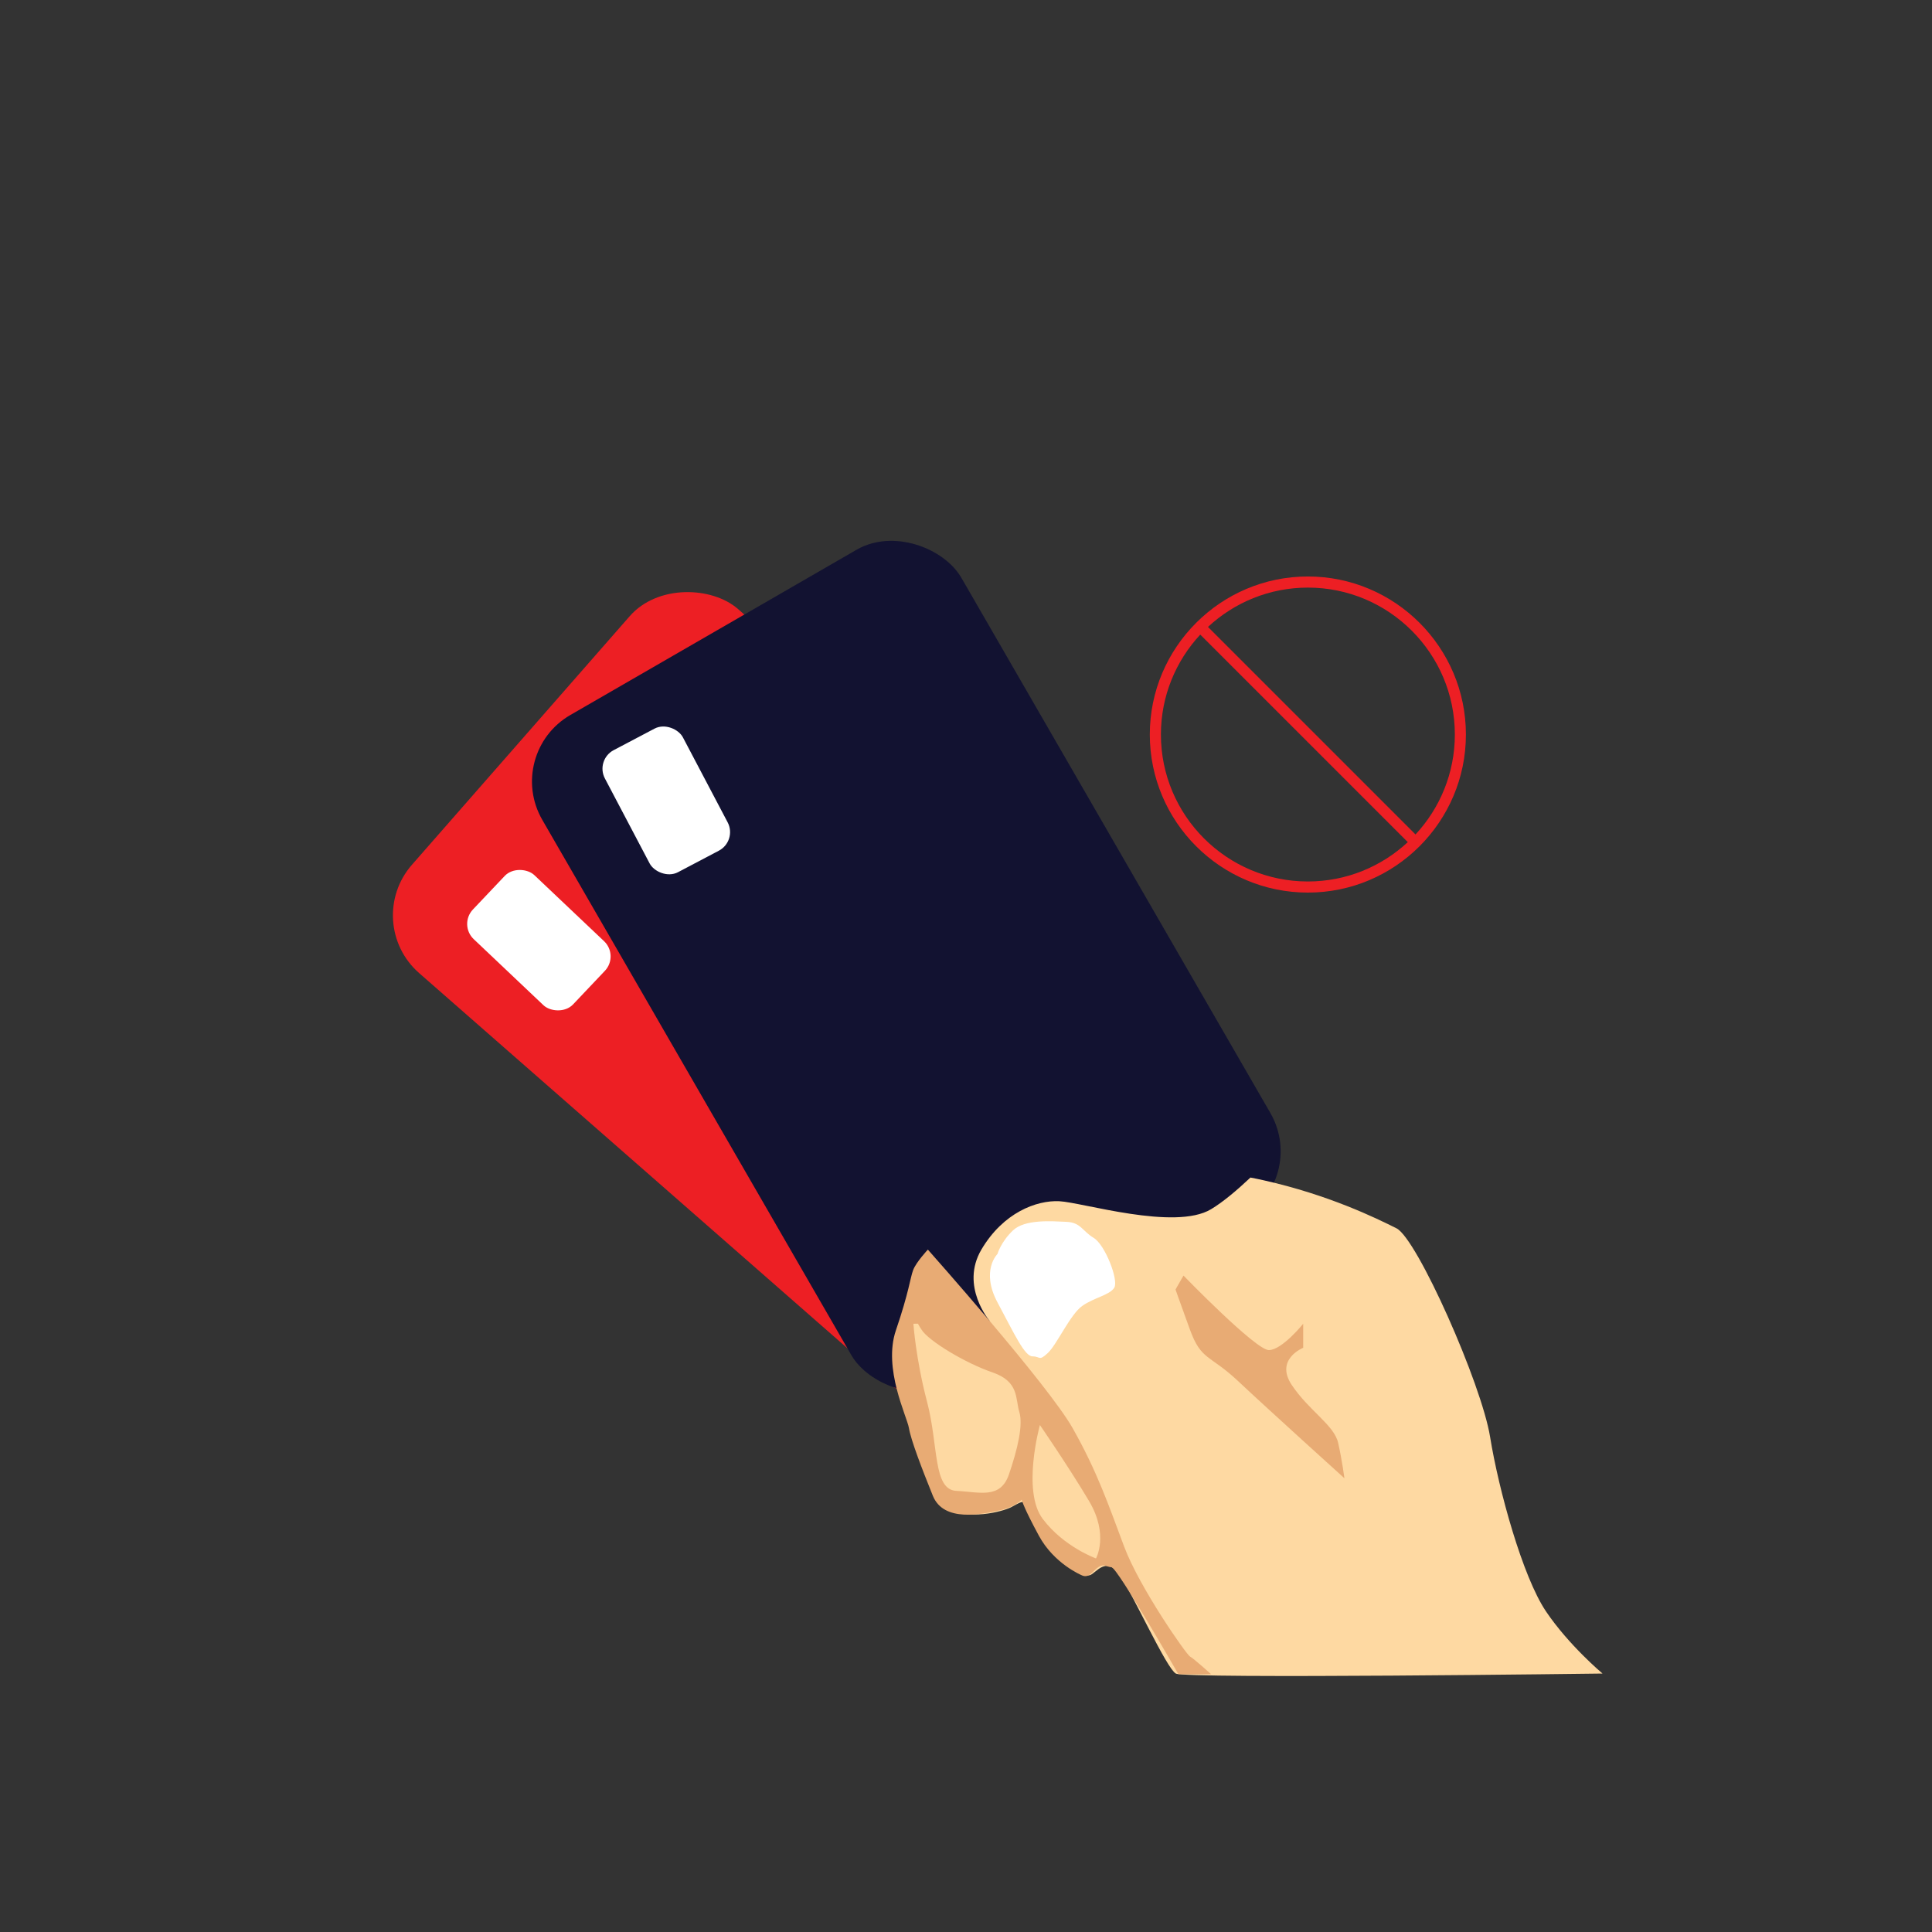 <?xml version="1.0" encoding="UTF-8"?>
<svg id="Layer_1" data-name="Layer 1" xmlns="http://www.w3.org/2000/svg" viewBox="0 0 360 360">
  <rect x="0" y="0" width="360" height="360" fill="#333333" stroke="none"/>
  <defs>
    <style>
      .cls-1 {
        fill: #fff;
      }

      .cls-2 {
        fill: #e8ab74;
      }

      .cls-3 {
        fill: #ed1f24;
      }

      .cls-4 {
        fill: #121231;
      }

      .cls-5 {
        fill: #fed9a2;
      }
    </style>
  </defs>
  <path class="cls-3" d="m243.7,107.42c-16.24,0-29.45,13.21-29.45,29.45s13.21,29.45,29.45,29.45,29.45-13.21,29.45-29.45-13.21-29.45-29.45-29.45Zm-27.38,29.45c0-7.19,2.79-13.73,7.33-18.62l38.67,38.67c-4.89,4.54-11.43,7.33-18.62,7.33-15.1,0-27.38-12.28-27.38-27.38Zm47.44,18.62l-38.67-38.67c4.89-4.54,11.43-7.33,18.62-7.33,15.1,0,27.38,12.28,27.38,27.38,0,7.19-2.79,13.73-7.33,18.62Z"/>
  <rect class="cls-3" x="106.02" y="113.45" width="90.18" height="143.74" rx="14.3" ry="14.3" transform="translate(-87.86 176.88) rotate(-48.78)"/>
  <rect class="cls-1" x="92.2" y="162.34" width="16.43" height="25.71" rx="3.91" ry="3.91" transform="translate(-95.83 127.6) rotate(-46.55)"/>
  <rect class="cls-4" x="123.79" y="108.2" width="90.18" height="143.74" rx="14.3" ry="14.3" transform="translate(-67.41 108.57) rotate(-30)"/>
  <path class="cls-5" d="m288.06,300.24c-4.32-6.4-8.8-22.56-10.4-32.48-1.6-9.92-13.6-36.96-17.44-38.88-3.84-1.92-12.64-6.24-24.8-8.96-.76-.17-1.57-.34-2.42-.5-2.48,2.34-5.09,4.55-7.34,5.9-6.72,4.05-24-1.28-28.27-1.49-4.27-.21-10.45,2.13-14.51,8.99-4.05,6.86,1.56,13.36,1.56,13.36,0,0-8.23-3.19-14.87-5.66-.52,1.9-3.34,12.92-.72,20.35,2.88,8.16,4,17.44,7.68,20,3.68,2.56,10.24.8,11.84,0,1.6-.8,2.56-1.76,3.2,0,.64,1.76,3.2,6.4,5.76,8.96s4.64,4,5.76,3.68,3.04-3.75,5.6.04c2.56,3.8,8.64,17.26,10.4,18.29s79.52,0,79.52,0c0,0-6.24-5.21-10.56-11.61Z"/>
  <path class="cls-2" d="m172.88,232.83s22.4,25.17,26.99,33.28c4.59,8.11,6.72,14.4,9.6,22.08,2.88,7.68,11.63,20.16,12.27,20.48s3.93,3.29,3.93,3.29h-6.1s-11.38-19.85-12.45-19.93-1.28-.68-2.34-.09-1.73,2.19-3.1,1.64c-.29-.12-5.29-2.23-8.11-7.44-2.82-5.22-3.08-6.37-3.19-6.69,0,0-1.22,1.37-4.28,2.02-3.07.65-10.24,2.28-12.28-2.76s-4.09-10.4-4.45-12.59-4.87-11.09-2.43-18.24,2.65-9.73,3.21-11.22,2.75-3.82,2.75-3.82Z"/>
  <path class="cls-5" d="m170.2,246.66s.43,6.51,2.56,14.61c2.13,8.11,1.07,16.32,5.44,16.53,4.37.21,8.21,1.6,9.81-3.09,1.6-4.69,2.67-9.17,1.92-11.63s0-5.65-5.01-7.36-11.95-5.87-13.23-8c0,0-.43-.64-.64-1.07"/>
  <path class="cls-5" d="m193.77,265.54s-3.41,12.27.53,17.49c3.95,5.23,9.92,7.36,9.92,7.36,0,0,2.45-4.37-1.28-10.67-3.73-6.29-9.17-14.19-9.17-14.19Z"/>
  <path class="cls-1" d="m185.88,233.64s-3.2,3.09,0,9.07,5.05,10.03,6.52,10.03,1.16.96,2.86-.64,4.16-7.18,6.4-8.76,5.12-2.01,5.97-3.4-1.71-8-3.84-9.28-2.39-2.88-5.09-2.99-7.71-.53-9.95,1.6-2.88,4.37-2.88,4.37Z"/>
  <path class="cls-2" d="m220.54,237.7s13.44,13.87,15.89,13.87,6.4-4.91,6.4-4.91v4.48s-5.33,2.13-2.13,6.93c3.2,4.8,7.89,7.47,8.64,10.77s1.17,6.61,1.17,6.61c0,0-14.29-12.91-19.73-18.03s-6.93-3.84-9.07-9.71c-2.13-5.87-2.67-7.43-2.67-7.43l1.49-2.6Z"/>
  <rect class="cls-1" x="115.93" y="136.3" width="16.43" height="25.71" rx="3.91" ry="3.91" transform="translate(-55.19 75.01) rotate(-27.77)"/>
</svg>
